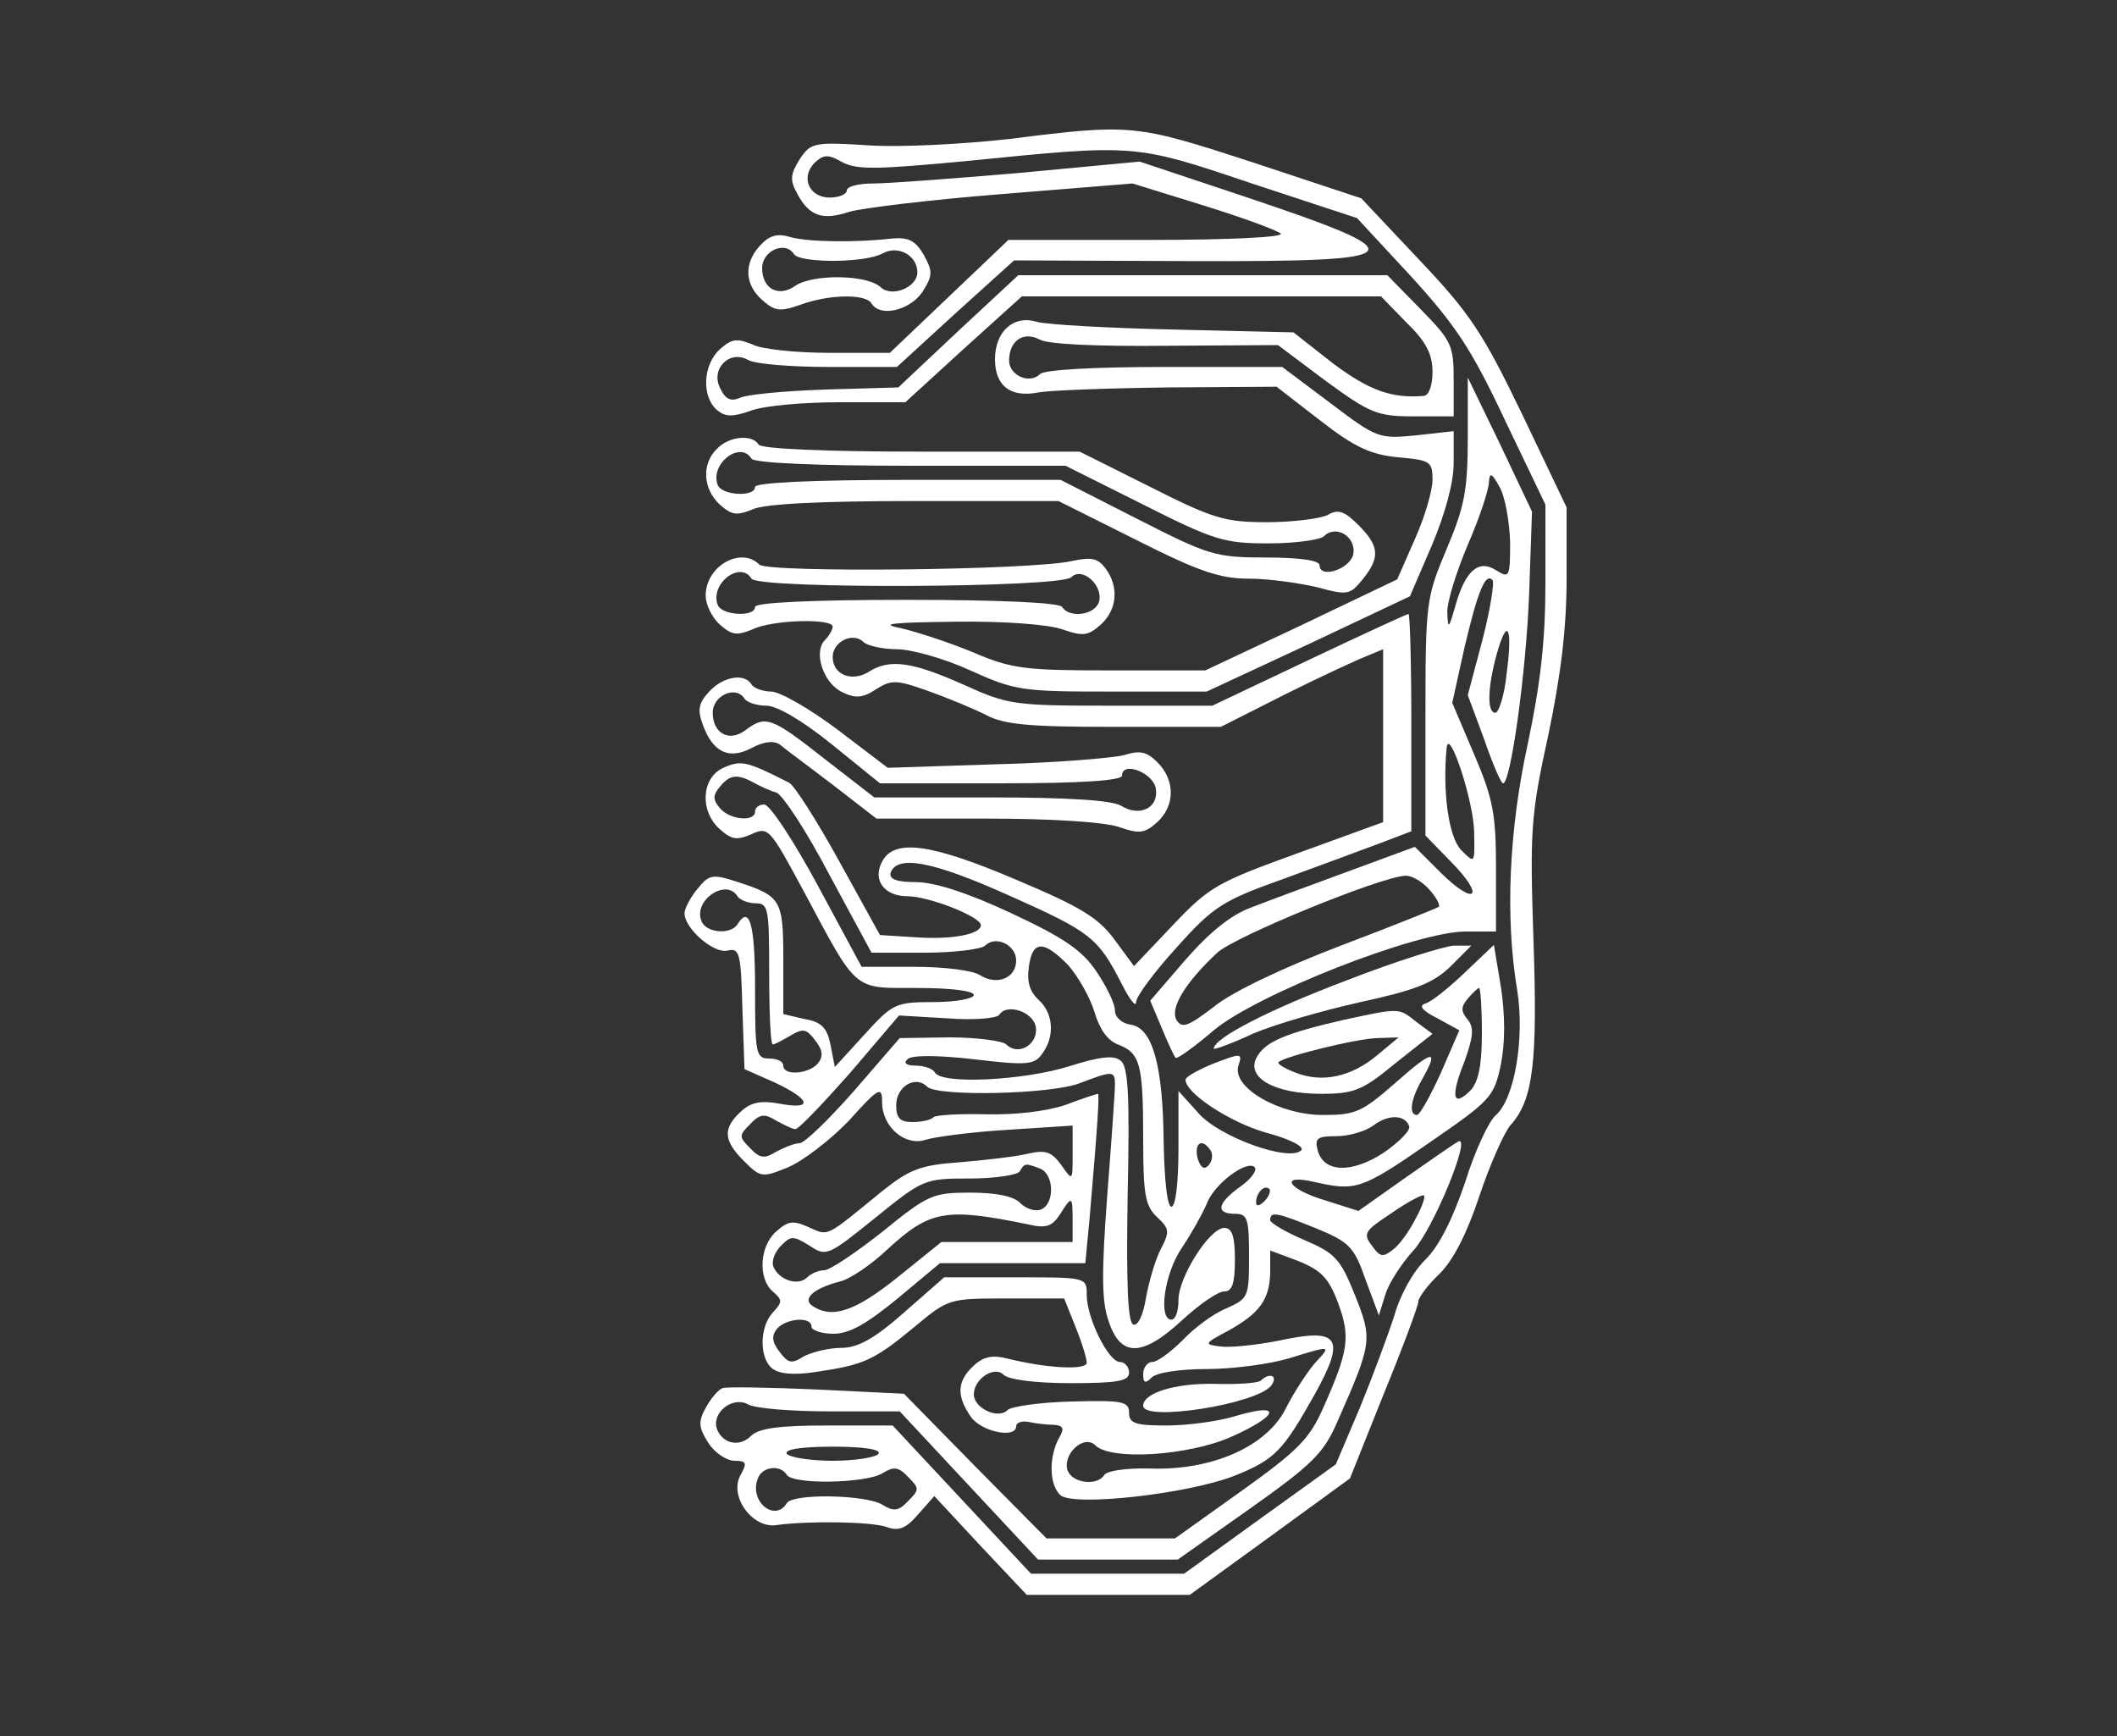 <?xml version="1.0" standalone="no"?>
<!DOCTYPE svg PUBLIC "-//W3C//DTD SVG 20010904//EN"
 "http://www.w3.org/TR/2001/REC-SVG-20010904/DTD/svg10.dtd">
<svg version="1.0" xmlns="http://www.w3.org/2000/svg"
 width="300pt" height="246pt" viewBox="0 0 300 246"
 preserveAspectRatio="xMidYMid meet">
<rect x="0" y="0" width="300" height="246" fill="#333333" stroke="none"/>
<g transform="translate(0,246) scale(0.1,-0.1)"
fill="#ffffff" stroke="none">
<path d="M1430 2263 c-63 -7 -152 -12 -198 -9 -79 5 -83 4 -99 -20 -13 -21
-14 -29 -3 -49 17 -31 35 -38 74 -25 17 5 114 17 216 25 l185 15 100 -31 c55
-17 104 -35 110 -40 5 -5 -70 -9 -189 -9 l-197 0 -84 -80 -84 -80 -85 0 c-47
0 -97 5 -110 12 -22 9 -29 8 -46 -7 -24 -22 -26 -67 -4 -86 12 -10 22 -10 48
-1 18 7 74 12 126 12 l93 0 82 75 83 75 254 0 255 0 36 -37 c28 -27 37 -45 37
-70 0 -19 -5 -33 -12 -34 -46 -4 -78 8 -129 46 l-56 44 -169 4 c-93 2 -181 7
-195 11 -33 10 -59 -14 -59 -53 0 -38 22 -55 62 -47 18 3 101 6 185 7 l152 1
62 -48 c49 -38 71 -48 110 -52 46 -4 49 -6 49 -32 0 -15 -11 -53 -25 -84 l-25
-57 -136 -65 -136 -64 -134 0 c-122 0 -140 2 -196 26 -34 14 -80 29 -102 34
-31 6 -12 8 78 9 70 1 133 -4 152 -11 29 -10 36 -9 54 7 23 21 26 53 7 79 -11
15 -20 17 -48 11 -56 -13 -431 -17 -443 -5 -26 26 -76 -2 -76 -44 0 -13 9 -31
20 -41 17 -15 24 -16 46 -7 28 14 114 16 114 4 0 -4 -5 -13 -11 -19 -17 -17
-2 -62 25 -74 18 -9 29 -8 47 4 22 14 29 14 74 -2 28 -10 64 -25 82 -34 26
-14 62 -17 183 -17 l150 0 91 46 c50 25 102 49 115 54 l24 10 0 -123 0 -122
-121 -44 c-113 -41 -125 -47 -177 -102 l-55 -58 -28 38 c-23 31 -48 46 -138
84 -122 52 -174 59 -191 26 -14 -26 3 -49 36 -49 30 0 104 -29 104 -41 0 -13
-41 -21 -95 -17 l-48 3 -58 105 c-32 58 -64 108 -71 111 -61 31 -68 32 -93 21
-31 -14 -34 -61 -5 -87 17 -15 24 -16 45 -7 24 11 26 8 74 -81 77 -144 69
-137 161 -137 47 0 80 -4 80 -10 0 -5 -25 -10 -57 -10 -54 0 -58 -2 -98 -46
l-42 -46 -6 31 c-5 25 -13 33 -37 37 l-30 7 0 77 c0 85 -3 90 -64 110 -37 12
-41 11 -58 -10 -10 -12 -18 -28 -18 -34 0 -22 42 -58 61 -53 17 4 19 -3 21
-82 l3 -86 43 -19 c51 -24 55 -39 7 -30 -27 5 -41 2 -55 -11 -26 -24 -25 -41
4 -70 24 -24 26 -24 63 -9 21 9 59 38 86 66 43 48 47 49 47 26 0 -35 33 -63
62 -53 13 4 65 11 116 14 l92 6 0 -40 c0 -39 0 -39 -16 -16 -14 19 -22 22 -48
16 -17 -4 -60 -9 -96 -12 -56 -4 -71 -10 -110 -41 -81 -66 -75 -64 -104 -51
-22 10 -29 9 -46 -6 -24 -21 -26 -67 -5 -85 14 -12 14 -15 0 -30 -19 -21 -19
-64 -1 -79 10 -8 31 -10 63 -5 67 10 81 16 138 63 49 41 50 41 131 41 l82 0
16 -40 c9 -22 16 -45 16 -51 0 -11 -57 -8 -113 6 -20 5 -33 3 -47 -10 -24 -22
-25 -43 -4 -73 15 -21 64 -31 64 -13 0 5 8 8 18 6 9 -2 25 -4 35 -4 14 -1 16
-5 7 -20 -14 -27 -13 -66 3 -80 20 -16 181 2 247 28 57 23 68 35 113 115 45
81 35 95 -52 76 -31 -6 -68 -10 -82 -8 -23 3 -23 4 11 22 45 25 59 44 60 83
l0 31 40 -15 c32 -13 43 -24 56 -59 18 -48 15 -68 -20 -147 -20 -46 -36 -62
-117 -120 l-94 -67 -91 0 -91 0 -101 102 -101 103 -123 6 c-68 3 -128 4 -134
2 -6 -2 -17 -15 -24 -28 -11 -20 -10 -28 4 -50 9 -14 26 -25 37 -25 17 0 18
-3 8 -21 -16 -30 18 -76 52 -70 44 6 134 5 156 -3 16 -6 27 -2 44 18 l23 26
65 -70 66 -70 116 0 115 0 113 82 114 83 48 120 c27 66 49 125 49 131 0 5 13
23 30 39 19 19 38 55 56 109 15 45 35 90 44 101 33 36 39 90 33 264 -5 154 -4
175 21 289 18 86 26 152 26 222 l0 101 -63 132 c-56 116 -74 143 -146 219
l-82 87 -154 51 c-166 54 -171 55 -345 33z m344 -63 l149 -49 76 -82 c63 -69
86 -103 133 -203 l58 -121 0 -112 c0 -81 -7 -142 -25 -227 -27 -124 -32 -247
-15 -349 11 -69 -4 -154 -30 -177 -10 -8 -30 -51 -44 -96 -18 -53 -37 -90 -56
-109 -17 -16 -36 -50 -44 -79 -9 -28 -31 -87 -49 -131 l-34 -80 -107 -77 -108
-78 -108 0 -109 0 -98 105 -98 105 -93 0 c-69 0 -97 -4 -108 -15 -16 -16 -40
-11 -48 10 -8 23 22 47 44 35 10 -6 63 -10 117 -10 l98 0 98 -105 98 -105 99
0 99 0 102 72 c89 63 105 79 124 123 50 113 50 117 25 180 -21 52 -28 59 -72
78 -26 11 -48 24 -48 28 0 13 9 11 66 -12 46 -19 53 -26 69 -72 l19 -51 9 29
c5 17 23 44 39 62 29 30 85 168 64 155 -6 -3 -40 -27 -76 -52 l-65 -46 -47 15
c-54 16 -66 38 -15 26 58 -13 66 -11 160 54 90 62 94 66 104 113 6 31 6 69 0
109 l-10 60 -41 -39 c-23 -22 -48 -42 -56 -44 -10 -3 -5 -10 17 -21 l31 -17
-26 -60 c-15 -33 -30 -60 -34 -60 -12 0 -9 22 7 50 25 44 16 43 -37 -4 -48
-42 -57 -46 -103 -46 -62 0 -130 39 -120 70 6 18 4 18 -35 3 -22 -9 -40 -19
-40 -23 0 -19 62 -60 114 -75 34 -9 55 -20 50 -25 -17 -17 -117 19 -146 53
l-28 31 0 -82 c0 -48 -4 -82 -10 -82 -6 0 -10 38 -11 93 -1 108 -16 161 -47
165 -13 2 -22 11 -22 20 0 10 -12 34 -26 55 -20 30 -46 48 -121 83 -62 29
-109 44 -135 44 -27 0 -38 4 -36 13 9 26 59 17 168 -32 117 -52 126 -60 160
-126 11 -22 20 -33 20 -25 0 8 26 43 58 78 52 58 65 66 152 97 52 19 114 42
138 51 l42 16 0 154 c0 85 -2 154 -4 154 -2 0 -65 -29 -141 -65 l-137 -65
-143 0 c-138 0 -146 1 -210 30 -72 32 -104 37 -134 18 -24 -15 -51 -4 -51 21
0 22 29 36 44 21 5 -5 27 -10 47 -10 20 0 67 -13 104 -30 64 -29 74 -30 201
-30 l134 0 144 67 144 68 31 72 c19 45 31 89 31 117 l0 45 -54 -6 c-52 -5 -55
-4 -121 46 l-68 51 -166 0 c-102 0 -171 -4 -177 -10 -15 -15 -44 -2 -44 19 0
28 20 42 43 30 11 -7 84 -10 179 -9 l159 1 68 -51 c63 -46 73 -50 125 -50 l56
0 0 52 c0 49 -3 55 -47 100 l-47 48 -262 0 -261 0 -85 -79 -85 -80 -104 -3
c-57 -2 -112 -7 -121 -12 -12 -5 -20 -2 -27 13 -15 27 12 56 39 41 10 -6 62
-10 115 -10 l96 0 83 76 83 75 251 -1 c317 -1 325 8 74 92 l-147 49 -170 -16
c-93 -8 -187 -15 -207 -15 -21 0 -38 -4 -38 -10 0 -5 -11 -10 -24 -10 -29 0
-42 28 -22 49 13 12 19 13 40 1 21 -11 50 -10 178 2 238 24 236 24 402 -32z
m-709 -560 c9 -15 438 -13 453 2 16 16 47 -13 39 -36 -7 -18 -42 -22 -52 -6
-4 6 -88 10 -221 10 -136 0 -214 -4 -214 -10 0 -15 -48 -12 -53 3 -11 30 32
63 48 37z m3 -289 c9 -5 24 -12 32 -14 9 -3 43 -55 75 -116 l60 -111 76 0 c41
0 80 5 85 10 15 15 44 1 44 -21 0 -25 -27 -36 -51 -21 -10 7 -52 12 -93 12
l-75 0 -62 115 c-34 63 -68 115 -76 115 -7 0 -13 -4 -13 -10 0 -15 -36 -12
-50 5 -10 12 -10 18 0 30 14 17 24 19 48 6z m-23 -161 c3 -5 15 -10 26 -10 18
0 19 -8 19 -100 0 -55 2 -100 5 -100 3 0 14 6 26 13 17 10 22 9 34 -7 11 -14
12 -23 4 -33 -13 -15 -49 -18 -49 -3 0 6 -9 10 -20 10 -19 0 -20 7 -20 100 0
91 -8 118 -25 90 -10 -15 -45 -12 -51 5 -12 29 35 61 51 35z m469 -98 c14 -16
31 -46 37 -66 7 -24 18 -40 33 -46 32 -12 36 -28 36 -134 0 -80 3 -95 20 -111
17 -16 18 -20 5 -45 -8 -15 -17 -47 -21 -69 -4 -24 -11 -40 -18 -38 -8 3 -10
58 -8 184 3 140 1 182 -10 190 -9 8 -29 6 -73 -8 -64 -20 -180 -26 -190 -9 -3
6 -16 10 -28 10 -13 0 -17 4 -11 9 5 6 42 6 94 0 76 -9 86 -8 97 8 18 24 16
57 -5 76 -13 12 -17 26 -14 47 5 38 21 38 56 2z m586 -96 c0 -46 -5 -69 -16
-81 -25 -25 -29 -10 -9 40 13 36 14 49 5 60 -10 12 -10 18 0 30 7 8 14 15 16
15 2 0 4 -29 4 -64z m-632 8 c3 -24 -25 -41 -42 -24 -5 5 -42 10 -80 10 l-71
-1 -64 -74 c-36 -41 -71 -75 -78 -75 -7 0 -22 -6 -33 -12 -16 -10 -23 -10 -37
5 -16 16 -16 18 0 34 14 15 21 15 37 5 11 -6 23 -12 27 -12 5 0 39 36 78 80
l69 81 68 -4 c38 -3 71 0 74 5 11 17 49 4 52 -18z m112 -81 c0 -10 -5 -81 -11
-158 -8 -108 -8 -149 2 -177 17 -52 48 -51 105 2 24 22 50 40 59 40 11 0 15
11 15 45 0 33 -4 45 -15 45 -21 0 -65 -70 -65 -102 0 -16 -4 -28 -10 -28 -19
0 -10 66 15 102 14 21 29 48 35 62 10 28 57 63 68 52 4 -4 -5 -17 -21 -28 -32
-23 -35 -38 -7 -38 18 0 20 -7 20 -60 0 -58 -1 -60 -32 -74 -18 -7 -46 -28
-62 -45 -17 -17 -36 -31 -43 -31 -7 0 -13 -8 -13 -17 0 -13 3 -14 12 -5 7 7
40 12 78 12 37 0 89 7 116 15 62 19 61 19 37 -7 -11 -13 -30 -42 -41 -64 -27
-54 -105 -88 -192 -85 -32 1 -61 -3 -65 -9 -10 -16 -45 -12 -52 6 -8 23 23 52
39 36 22 -22 132 -15 193 12 67 30 73 49 8 30 -25 -8 -70 -14 -100 -14 -44 0
-53 3 -53 18 0 16 -9 18 -81 16 -44 -1 -86 -7 -91 -12 -14 -14 -48 3 -48 22 0
22 29 41 42 28 7 -7 45 -12 95 -12 67 0 83 3 83 15 0 8 -6 15 -13 15 -16 0
-47 62 -47 95 0 25 0 25 -101 25 l-101 0 -57 -50 c-43 -38 -66 -50 -89 -50
-18 0 -41 -6 -53 -12 -17 -11 -22 -10 -34 6 -11 14 -12 23 -4 33 13 15 49 18
49 3 0 -5 14 -10 31 -10 23 0 47 14 91 50 l60 50 103 0 103 0 6 63 c12 139 14
177 12 177 -2 0 -23 -7 -47 -16 -27 -9 -71 -14 -112 -13 -37 1 -70 -1 -74 -4
-3 -4 -17 -7 -30 -7 -18 0 -23 6 -23 24 0 26 27 43 44 26 14 -14 174 -11 216
5 47 18 50 18 50 -2z m417 -59 c2 -6 -15 -23 -37 -38 -45 -29 -85 -28 -93 5
-4 16 0 19 27 19 18 0 41 7 52 15 21 16 45 16 51 -1z m-281 -35 c3 -6 2 -15
-4 -21 -6 -6 -11 -2 -15 11 -5 22 7 29 19 10z m-242 -25 c20 -8 21 -50 1 -58
-8 -3 -21 1 -29 9 -9 10 -35 15 -71 15 -53 0 -60 -3 -124 -55 -38 -30 -75 -55
-83 -55 -8 0 -19 -5 -24 -10 -13 -13 -40 -4 -48 15 -3 8 2 21 11 30 14 14 17
14 40 0 24 -16 26 -15 93 39 68 55 70 56 134 56 36 0 68 5 71 10 7 12 8 12 29
4z m318 -46 c-7 -7 -12 -8 -12 -2 0 14 12 26 19 19 2 -3 -1 -11 -7 -17z m214
-25 c-8 -16 -22 -36 -31 -43 -15 -12 -19 -12 -31 5 -13 17 -10 21 28 46 23 16
44 27 46 25 2 -2 -3 -17 -12 -33z m-486 -3 l0 -30 -93 0 -93 0 -62 -50 c-60
-48 -92 -59 -120 -41 -16 10 0 25 38 35 14 3 45 24 68 46 60 55 82 59 199 35
25 -6 34 -3 45 14 17 27 18 27 18 -9z m-275 -330 c-3 -5 -33 -10 -65 -10 -32
0 -62 5 -65 10 -4 6 20 10 65 10 45 0 69 -4 65 -10z m-130 -30 c9 -14 111 -12
135 2 16 10 23 10 37 -5 16 -16 16 -18 0 -34 -14 -15 -21 -15 -37 -5 -24 14
-126 16 -135 2 -17 -28 -54 3 -41 35 6 17 32 20 41 5z"/>
<path d="M2080 1839 c0 -74 -5 -98 -30 -157 -29 -69 -30 -75 -30 -239 l0 -167
37 -38 c48 -49 34 -63 -15 -15 l-37 37 -95 -35 c-52 -19 -114 -42 -137 -51
-28 -10 -59 -35 -93 -74 l-50 -58 16 -38 c9 -22 18 -41 20 -43 2 -2 26 15 54
39 61 51 287 140 357 140 l43 0 0 89 c0 77 -4 99 -31 162 l-31 73 17 77 c19
81 30 108 40 97 3 -3 -3 -41 -14 -84 l-21 -79 23 -62 c12 -35 24 -63 27 -63
11 0 33 160 37 270 l4 115 -45 95 -46 95 0 -86z m60 -147 c0 -50 -1 -52 -20
-40 -25 16 -44 -1 -58 -52 -9 -31 -10 -32 -11 -9 -1 15 13 59 29 97 17 39 30
79 30 89 1 14 4 13 15 -7 8 -14 14 -49 15 -78z m-5 -187 c-3 -30 -11 -55 -16
-55 -12 0 -11 36 2 83 15 54 23 39 14 -28z m-46 -225 c1 -44 1 -44 -18 -25
-18 18 -27 82 -21 145 3 32 39 -77 39 -120z m-64 -80 c10 -11 16 -22 14 -25
-3 -2 -65 -27 -139 -55 -81 -31 -153 -65 -179 -86 -38 -29 -46 -32 -54 -19 -9
17 13 53 58 95 25 23 230 107 266 109 9 1 24 -8 34 -19z"/>
<path d="M1909 1071 c-109 -41 -189 -82 -189 -97 0 -2 25 7 55 21 30 13 99 33
153 45 78 17 103 27 127 50 l30 30 -25 0 c-14 -1 -82 -22 -151 -49z"/>
<path d="M1905 1015 c-83 -19 -112 -31 -124 -53 -16 -29 25 -52 91 -52 47 0
59 5 105 43 l53 42 -23 17 c-25 20 -23 20 -102 3z m47 -50 c-37 -31 -78 -40
-116 -25 -16 6 -27 13 -24 15 8 8 113 34 141 34 l29 1 -30 -25z"/>
<path d="M1787 504 c-3 -4 -33 -6 -67 -5 -55 1 -100 -13 -100 -31 0 -23 159 2
181 28 11 14 -1 20 -14 8z"/>
<path d="M1077 2112 c-23 -25 -22 -55 3 -77 18 -16 25 -17 54 -7 40 15 93 16
101 2 12 -20 54 -10 72 16 15 24 15 29 2 53 -12 20 -21 25 -45 23 -52 -6 -118
-5 -144 2 -19 6 -30 2 -43 -12z m48 -12 c8 -13 101 -13 126 1 22 12 49 -3 49
-27 0 -21 -36 -36 -52 -21 -19 18 -96 19 -121 2 -24 -17 -47 -4 -47 25 0 25
33 39 45 20z"/>
<path d="M1016 1824 c-22 -21 -20 -57 4 -79 17 -15 24 -16 46 -7 16 8 96 12
230 12 l204 0 110 -55 c89 -45 119 -55 160 -55 27 0 70 -6 96 -12 44 -12 47
-11 65 11 25 31 24 47 -6 77 -20 20 -29 23 -44 14 -11 -5 -49 -10 -86 -10 -59
0 -76 5 -165 50 l-100 50 -224 0 c-139 0 -227 4 -231 10 -9 15 -42 12 -59 -6z
m49 -14 c4 -6 90 -10 226 -10 l219 0 110 -55 c101 -51 115 -55 178 -55 37 0
73 5 78 10 17 17 45 0 42 -24 -3 -22 -48 -37 -48 -17 0 7 -29 11 -76 11 -72 0
-81 3 -183 55 l-108 55 -216 0 c-138 0 -217 -4 -217 -10 0 -15 -48 -12 -53 3
-11 30 32 63 48 37z"/>
<path d="M1005 1480 c-15 -16 -17 -26 -9 -47 14 -39 37 -50 69 -33 17 9 31 11
40 5 7 -6 41 -31 75 -57 l62 -48 156 0 c95 0 168 -5 188 -12 29 -10 36 -9 54
7 25 23 26 59 0 85 -15 15 -25 17 -47 10 -15 -4 -97 -11 -181 -13 l-154 -5
-71 54 c-40 30 -82 54 -94 54 -12 0 -25 5 -28 10 -10 17 -41 11 -60 -10z m50
-10 c3 -5 17 -10 31 -10 15 0 51 -21 93 -55 l68 -55 172 0 c115 0 171 4 171
11 0 21 45 4 48 -19 4 -27 -23 -40 -49 -24 -12 8 -76 12 -185 12 l-165 0 -71
55 c-75 59 -83 62 -112 40 -23 -17 -46 -4 -46 25 0 25 33 39 45 20z"/>
</g>
</svg>
